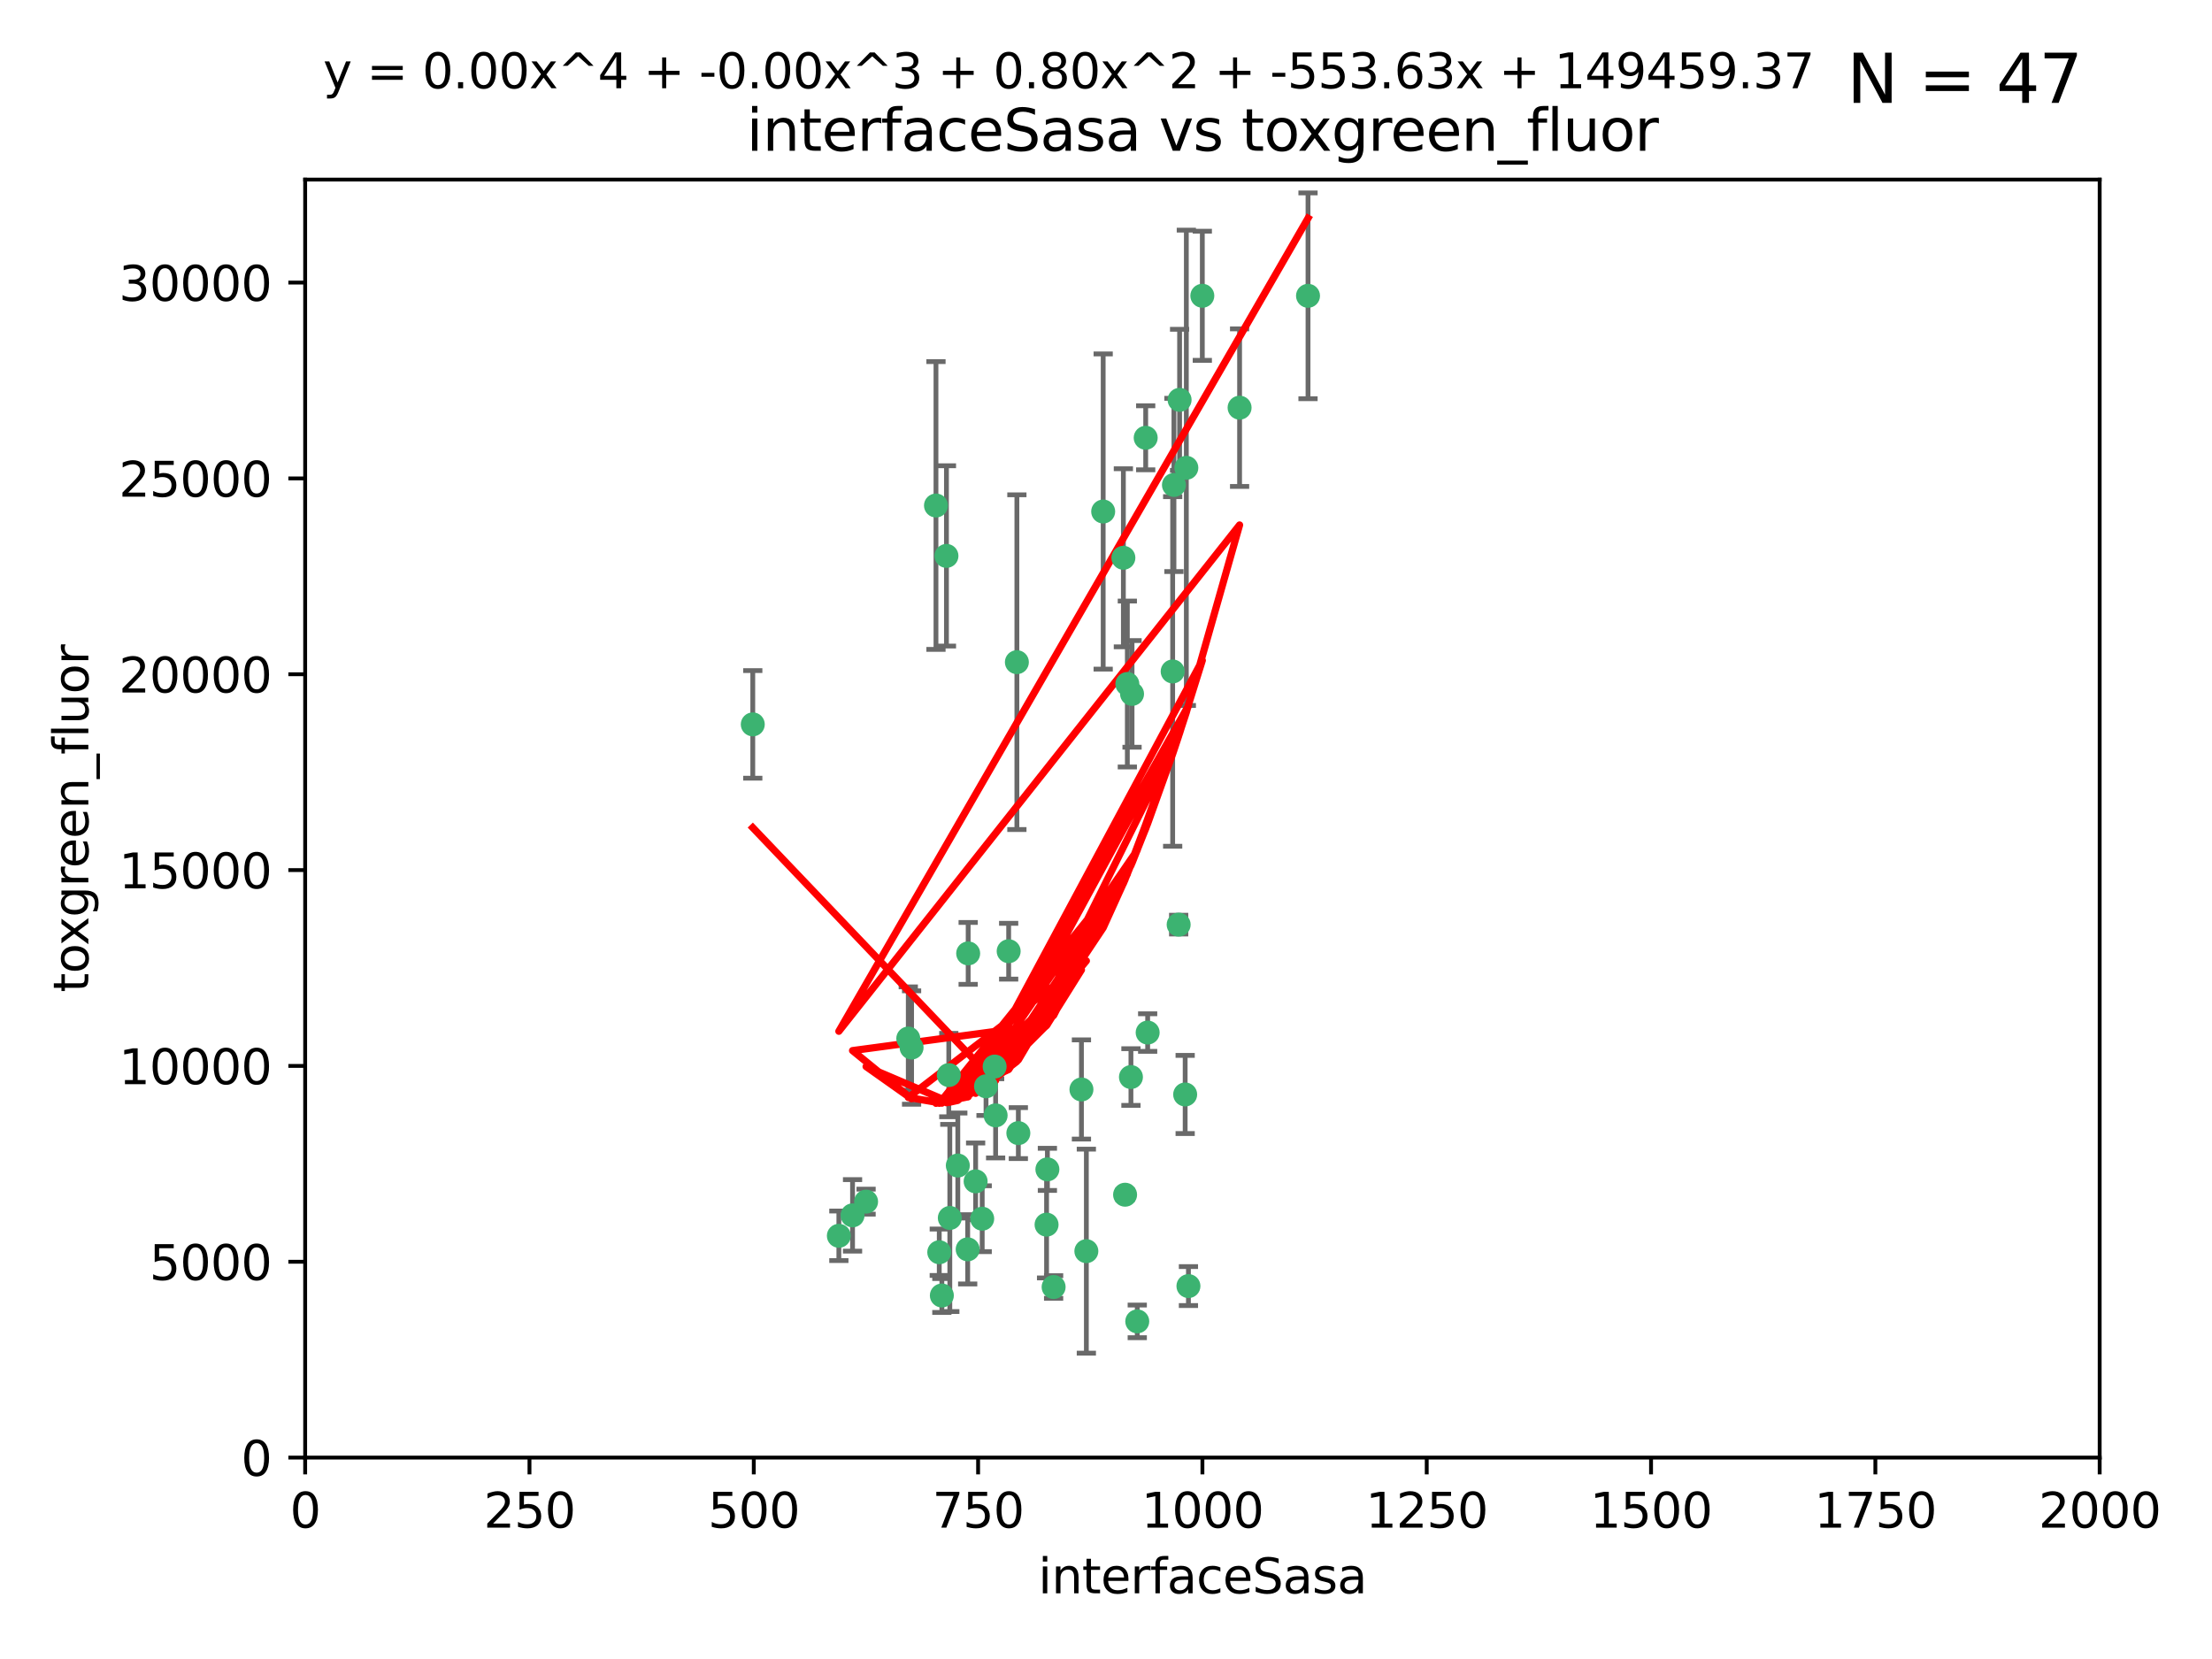 <?xml version="1.0" encoding="utf-8" standalone="no"?>
<!DOCTYPE svg PUBLIC "-//W3C//DTD SVG 1.1//EN"
  "http://www.w3.org/Graphics/SVG/1.1/DTD/svg11.dtd">
<svg xmlns:xlink="http://www.w3.org/1999/xlink" width="460.8pt" height="345.6pt" viewBox="0 0 460.8 345.6" xmlns="http://www.w3.org/2000/svg" version="1.1">
 <defs>
  <style type="text/css">*{stroke-linejoin: round; stroke-linecap: butt}</style>
 </defs>
 <g id="figure_1">
  <g id="patch_1">
   <path d="M 0 345.6 
L 460.8 345.6 
L 460.8 0 
L 0 0 
z
" style="fill: #ffffff"/>
  </g>
  <g id="axes_1">
   <g id="patch_2">
    <path d="M 63.571 303.64 
L 437.4 303.64 
L 437.4 37.411 
L 63.571 37.411 
z
" style="fill: #ffffff"/>
   </g>
   <g id="PathCollection_1">
    <defs>
     <path id="m0d69cb6f14" d="M 0 1.118 
C 0.297 1.118 0.581 1 0.791 0.791 
C 1 0.581 1.118 0.297 1.118 0 
C 1.118 -0.297 1 -0.581 0.791 -0.791 
C 0.581 -1 0.297 -1.118 0 -1.118 
C -0.297 -1.118 -0.581 -1 -0.791 -0.791 
C -1 -0.581 -1.118 -0.297 -1.118 0 
C -1.118 0.297 -1 0.581 -0.791 0.791 
C -0.581 1 -0.297 1.118 0 1.118 
z
" style="stroke: #3cb371"/>
    </defs>
    <g clip-path="url(#p3dc3bd8cdd)">
     <use xlink:href="#m0d69cb6f14" x="272.484" y="61.623" style="fill: #3cb371; stroke: #3cb371"/>
     <use xlink:href="#m0d69cb6f14" x="174.75" y="257.44" style="fill: #3cb371; stroke: #3cb371"/>
     <use xlink:href="#m0d69cb6f14" x="258.229" y="84.925" style="fill: #3cb371; stroke: #3cb371"/>
     <use xlink:href="#m0d69cb6f14" x="247.136" y="97.451" style="fill: #3cb371; stroke: #3cb371"/>
     <use xlink:href="#m0d69cb6f14" x="244.553" y="101.022" style="fill: #3cb371; stroke: #3cb371"/>
     <use xlink:href="#m0d69cb6f14" x="234.02" y="116.196" style="fill: #3cb371; stroke: #3cb371"/>
     <use xlink:href="#m0d69cb6f14" x="238.669" y="91.198" style="fill: #3cb371; stroke: #3cb371"/>
     <use xlink:href="#m0d69cb6f14" x="245.731" y="83.293" style="fill: #3cb371; stroke: #3cb371"/>
     <use xlink:href="#m0d69cb6f14" x="250.465" y="61.614" style="fill: #3cb371; stroke: #3cb371"/>
     <use xlink:href="#m0d69cb6f14" x="201.688" y="198.611" style="fill: #3cb371; stroke: #3cb371"/>
     <use xlink:href="#m0d69cb6f14" x="194.981" y="105.307" style="fill: #3cb371; stroke: #3cb371"/>
     <use xlink:href="#m0d69cb6f14" x="210.123" y="198.156" style="fill: #3cb371; stroke: #3cb371"/>
     <use xlink:href="#m0d69cb6f14" x="229.813" y="106.557" style="fill: #3cb371; stroke: #3cb371"/>
     <use xlink:href="#m0d69cb6f14" x="234.375" y="248.881" style="fill: #3cb371; stroke: #3cb371"/>
     <use xlink:href="#m0d69cb6f14" x="212.14" y="236.048" style="fill: #3cb371; stroke: #3cb371"/>
     <use xlink:href="#m0d69cb6f14" x="195.666" y="260.866" style="fill: #3cb371; stroke: #3cb371"/>
     <use xlink:href="#m0d69cb6f14" x="235.596" y="224.369" style="fill: #3cb371; stroke: #3cb371"/>
     <use xlink:href="#m0d69cb6f14" x="247.573" y="267.914" style="fill: #3cb371; stroke: #3cb371"/>
     <use xlink:href="#m0d69cb6f14" x="201.587" y="260.26" style="fill: #3cb371; stroke: #3cb371"/>
     <use xlink:href="#m0d69cb6f14" x="236.912" y="275.268" style="fill: #3cb371; stroke: #3cb371"/>
     <use xlink:href="#m0d69cb6f14" x="219.488" y="268.108" style="fill: #3cb371; stroke: #3cb371"/>
     <use xlink:href="#m0d69cb6f14" x="196.206" y="269.875" style="fill: #3cb371; stroke: #3cb371"/>
     <use xlink:href="#m0d69cb6f14" x="189.211" y="216.348" style="fill: #3cb371; stroke: #3cb371"/>
     <use xlink:href="#m0d69cb6f14" x="226.308" y="260.64" style="fill: #3cb371; stroke: #3cb371"/>
     <use xlink:href="#m0d69cb6f14" x="203.241" y="246.096" style="fill: #3cb371; stroke: #3cb371"/>
     <use xlink:href="#m0d69cb6f14" x="211.835" y="137.942" style="fill: #3cb371; stroke: #3cb371"/>
     <use xlink:href="#m0d69cb6f14" x="245.536" y="192.617" style="fill: #3cb371; stroke: #3cb371"/>
     <use xlink:href="#m0d69cb6f14" x="244.288" y="139.875" style="fill: #3cb371; stroke: #3cb371"/>
     <use xlink:href="#m0d69cb6f14" x="239.078" y="215.101" style="fill: #3cb371; stroke: #3cb371"/>
     <use xlink:href="#m0d69cb6f14" x="235.826" y="144.554" style="fill: #3cb371; stroke: #3cb371"/>
     <use xlink:href="#m0d69cb6f14" x="246.891" y="227.999" style="fill: #3cb371; stroke: #3cb371"/>
     <use xlink:href="#m0d69cb6f14" x="204.611" y="253.881" style="fill: #3cb371; stroke: #3cb371"/>
     <use xlink:href="#m0d69cb6f14" x="218.192" y="243.6" style="fill: #3cb371; stroke: #3cb371"/>
     <use xlink:href="#m0d69cb6f14" x="177.602" y="253.182" style="fill: #3cb371; stroke: #3cb371"/>
     <use xlink:href="#m0d69cb6f14" x="189.899" y="218.219" style="fill: #3cb371; stroke: #3cb371"/>
     <use xlink:href="#m0d69cb6f14" x="180.421" y="250.326" style="fill: #3cb371; stroke: #3cb371"/>
     <use xlink:href="#m0d69cb6f14" x="197.864" y="253.723" style="fill: #3cb371; stroke: #3cb371"/>
     <use xlink:href="#m0d69cb6f14" x="205.407" y="226.291" style="fill: #3cb371; stroke: #3cb371"/>
     <use xlink:href="#m0d69cb6f14" x="234.846" y="142.491" style="fill: #3cb371; stroke: #3cb371"/>
     <use xlink:href="#m0d69cb6f14" x="197.163" y="115.804" style="fill: #3cb371; stroke: #3cb371"/>
     <use xlink:href="#m0d69cb6f14" x="225.284" y="226.956" style="fill: #3cb371; stroke: #3cb371"/>
     <use xlink:href="#m0d69cb6f14" x="218.019" y="255.117" style="fill: #3cb371; stroke: #3cb371"/>
     <use xlink:href="#m0d69cb6f14" x="199.529" y="242.802" style="fill: #3cb371; stroke: #3cb371"/>
     <use xlink:href="#m0d69cb6f14" x="197.651" y="223.957" style="fill: #3cb371; stroke: #3cb371"/>
     <use xlink:href="#m0d69cb6f14" x="207.406" y="232.356" style="fill: #3cb371; stroke: #3cb371"/>
     <use xlink:href="#m0d69cb6f14" x="207.202" y="222.186" style="fill: #3cb371; stroke: #3cb371"/>
     <use xlink:href="#m0d69cb6f14" x="156.817" y="150.901" style="fill: #3cb371; stroke: #3cb371"/>
    </g>
   </g>
   <g id="matplotlib.axis_1">
    <g id="xtick_1">
     <g id="line2d_1">
      <defs>
       <path id="m02502497c7" d="M 0 0 
L 0 3.5 
" style="stroke: #000000; stroke-width: 0.8"/>
      </defs>
      <g>
       <use xlink:href="#m02502497c7" x="63.571" y="303.64" style="stroke: #000000; stroke-width: 0.8"/>
      </g>
     </g>
     <g id="text_1">
      <!-- 0 -->
      <g transform="translate(60.39 318.238)scale(0.1 -0.1)">
       <defs>
        <path id="DejaVuSans-30" d="M 2034 4250 
Q 1547 4250 1301 3770 
Q 1056 3291 1056 2328 
Q 1056 1369 1301 889 
Q 1547 409 2034 409 
Q 2525 409 2770 889 
Q 3016 1369 3016 2328 
Q 3016 3291 2770 3770 
Q 2525 4250 2034 4250 
z
M 2034 4750 
Q 2819 4750 3233 4129 
Q 3647 3509 3647 2328 
Q 3647 1150 3233 529 
Q 2819 -91 2034 -91 
Q 1250 -91 836 529 
Q 422 1150 422 2328 
Q 422 3509 836 4129 
Q 1250 4750 2034 4750 
z
" transform="scale(0.016)"/>
       </defs>
       <use xlink:href="#DejaVuSans-30"/>
      </g>
     </g>
    </g>
    <g id="xtick_2">
     <g id="line2d_2">
      <g>
       <use xlink:href="#m02502497c7" x="110.3" y="303.64" style="stroke: #000000; stroke-width: 0.8"/>
      </g>
     </g>
     <g id="text_2">
      <!-- 250 -->
      <g transform="translate(100.756 318.238)scale(0.1 -0.1)">
       <defs>
        <path id="DejaVuSans-32" d="M 1228 531 
L 3431 531 
L 3431 0 
L 469 0 
L 469 531 
Q 828 903 1448 1529 
Q 2069 2156 2228 2338 
Q 2531 2678 2651 2914 
Q 2772 3150 2772 3378 
Q 2772 3750 2511 3984 
Q 2250 4219 1831 4219 
Q 1534 4219 1204 4116 
Q 875 4013 500 3803 
L 500 4441 
Q 881 4594 1212 4672 
Q 1544 4750 1819 4750 
Q 2544 4750 2975 4387 
Q 3406 4025 3406 3419 
Q 3406 3131 3298 2873 
Q 3191 2616 2906 2266 
Q 2828 2175 2409 1742 
Q 1991 1309 1228 531 
z
" transform="scale(0.016)"/>
        <path id="DejaVuSans-35" d="M 691 4666 
L 3169 4666 
L 3169 4134 
L 1269 4134 
L 1269 2991 
Q 1406 3038 1543 3061 
Q 1681 3084 1819 3084 
Q 2600 3084 3056 2656 
Q 3513 2228 3513 1497 
Q 3513 744 3044 326 
Q 2575 -91 1722 -91 
Q 1428 -91 1123 -41 
Q 819 9 494 109 
L 494 744 
Q 775 591 1075 516 
Q 1375 441 1709 441 
Q 2250 441 2565 725 
Q 2881 1009 2881 1497 
Q 2881 1984 2565 2268 
Q 2250 2553 1709 2553 
Q 1456 2553 1204 2497 
Q 953 2441 691 2322 
L 691 4666 
z
" transform="scale(0.016)"/>
       </defs>
       <use xlink:href="#DejaVuSans-32"/>
       <use xlink:href="#DejaVuSans-35" x="63.623"/>
       <use xlink:href="#DejaVuSans-30" x="127.246"/>
      </g>
     </g>
    </g>
    <g id="xtick_3">
     <g id="line2d_3">
      <g>
       <use xlink:href="#m02502497c7" x="157.028" y="303.64" style="stroke: #000000; stroke-width: 0.8"/>
      </g>
     </g>
     <g id="text_3">
      <!-- 500 -->
      <g transform="translate(147.485 318.238)scale(0.1 -0.1)">
       <use xlink:href="#DejaVuSans-35"/>
       <use xlink:href="#DejaVuSans-30" x="63.623"/>
       <use xlink:href="#DejaVuSans-30" x="127.246"/>
      </g>
     </g>
    </g>
    <g id="xtick_4">
     <g id="line2d_4">
      <g>
       <use xlink:href="#m02502497c7" x="203.757" y="303.64" style="stroke: #000000; stroke-width: 0.8"/>
      </g>
     </g>
     <g id="text_4">
      <!-- 750 -->
      <g transform="translate(194.213 318.238)scale(0.1 -0.1)">
       <defs>
        <path id="DejaVuSans-37" d="M 525 4666 
L 3525 4666 
L 3525 4397 
L 1831 0 
L 1172 0 
L 2766 4134 
L 525 4134 
L 525 4666 
z
" transform="scale(0.016)"/>
       </defs>
       <use xlink:href="#DejaVuSans-37"/>
       <use xlink:href="#DejaVuSans-35" x="63.623"/>
       <use xlink:href="#DejaVuSans-30" x="127.246"/>
      </g>
     </g>
    </g>
    <g id="xtick_5">
     <g id="line2d_5">
      <g>
       <use xlink:href="#m02502497c7" x="250.486" y="303.64" style="stroke: #000000; stroke-width: 0.8"/>
      </g>
     </g>
     <g id="text_5">
      <!-- 1000 -->
      <g transform="translate(237.761 318.238)scale(0.1 -0.1)">
       <defs>
        <path id="DejaVuSans-31" d="M 794 531 
L 1825 531 
L 1825 4091 
L 703 3866 
L 703 4441 
L 1819 4666 
L 2450 4666 
L 2450 531 
L 3481 531 
L 3481 0 
L 794 0 
L 794 531 
z
" transform="scale(0.016)"/>
       </defs>
       <use xlink:href="#DejaVuSans-31"/>
       <use xlink:href="#DejaVuSans-30" x="63.623"/>
       <use xlink:href="#DejaVuSans-30" x="127.246"/>
       <use xlink:href="#DejaVuSans-30" x="190.869"/>
      </g>
     </g>
    </g>
    <g id="xtick_6">
     <g id="line2d_6">
      <g>
       <use xlink:href="#m02502497c7" x="297.214" y="303.64" style="stroke: #000000; stroke-width: 0.8"/>
      </g>
     </g>
     <g id="text_6">
      <!-- 1250 -->
      <g transform="translate(284.489 318.238)scale(0.1 -0.1)">
       <use xlink:href="#DejaVuSans-31"/>
       <use xlink:href="#DejaVuSans-32" x="63.623"/>
       <use xlink:href="#DejaVuSans-35" x="127.246"/>
       <use xlink:href="#DejaVuSans-30" x="190.869"/>
      </g>
     </g>
    </g>
    <g id="xtick_7">
     <g id="line2d_7">
      <g>
       <use xlink:href="#m02502497c7" x="343.943" y="303.64" style="stroke: #000000; stroke-width: 0.8"/>
      </g>
     </g>
     <g id="text_7">
      <!-- 1500 -->
      <g transform="translate(331.218 318.238)scale(0.1 -0.1)">
       <use xlink:href="#DejaVuSans-31"/>
       <use xlink:href="#DejaVuSans-35" x="63.623"/>
       <use xlink:href="#DejaVuSans-30" x="127.246"/>
       <use xlink:href="#DejaVuSans-30" x="190.869"/>
      </g>
     </g>
    </g>
    <g id="xtick_8">
     <g id="line2d_8">
      <g>
       <use xlink:href="#m02502497c7" x="390.671" y="303.64" style="stroke: #000000; stroke-width: 0.8"/>
      </g>
     </g>
     <g id="text_8">
      <!-- 1750 -->
      <g transform="translate(377.946 318.238)scale(0.1 -0.1)">
       <use xlink:href="#DejaVuSans-31"/>
       <use xlink:href="#DejaVuSans-37" x="63.623"/>
       <use xlink:href="#DejaVuSans-35" x="127.246"/>
       <use xlink:href="#DejaVuSans-30" x="190.869"/>
      </g>
     </g>
    </g>
    <g id="xtick_9">
     <g id="line2d_9">
      <g>
       <use xlink:href="#m02502497c7" x="437.4" y="303.64" style="stroke: #000000; stroke-width: 0.8"/>
      </g>
     </g>
     <g id="text_9">
      <!-- 2000 -->
      <g transform="translate(424.675 318.238)scale(0.1 -0.1)">
       <use xlink:href="#DejaVuSans-32"/>
       <use xlink:href="#DejaVuSans-30" x="63.623"/>
       <use xlink:href="#DejaVuSans-30" x="127.246"/>
       <use xlink:href="#DejaVuSans-30" x="190.869"/>
      </g>
     </g>
    </g>
    <g id="text_10">
     <!-- interfaceSasa -->
     <g transform="translate(216.279 331.917)scale(0.1 -0.1)">
      <defs>
       <path id="DejaVuSans-69" d="M 603 3500 
L 1178 3500 
L 1178 0 
L 603 0 
L 603 3500 
z
M 603 4863 
L 1178 4863 
L 1178 4134 
L 603 4134 
L 603 4863 
z
" transform="scale(0.016)"/>
       <path id="DejaVuSans-6e" d="M 3513 2113 
L 3513 0 
L 2938 0 
L 2938 2094 
Q 2938 2591 2744 2837 
Q 2550 3084 2163 3084 
Q 1697 3084 1428 2787 
Q 1159 2491 1159 1978 
L 1159 0 
L 581 0 
L 581 3500 
L 1159 3500 
L 1159 2956 
Q 1366 3272 1645 3428 
Q 1925 3584 2291 3584 
Q 2894 3584 3203 3211 
Q 3513 2838 3513 2113 
z
" transform="scale(0.016)"/>
       <path id="DejaVuSans-74" d="M 1172 4494 
L 1172 3500 
L 2356 3500 
L 2356 3053 
L 1172 3053 
L 1172 1153 
Q 1172 725 1289 603 
Q 1406 481 1766 481 
L 2356 481 
L 2356 0 
L 1766 0 
Q 1100 0 847 248 
Q 594 497 594 1153 
L 594 3053 
L 172 3053 
L 172 3500 
L 594 3500 
L 594 4494 
L 1172 4494 
z
" transform="scale(0.016)"/>
       <path id="DejaVuSans-65" d="M 3597 1894 
L 3597 1613 
L 953 1613 
Q 991 1019 1311 708 
Q 1631 397 2203 397 
Q 2534 397 2845 478 
Q 3156 559 3463 722 
L 3463 178 
Q 3153 47 2828 -22 
Q 2503 -91 2169 -91 
Q 1331 -91 842 396 
Q 353 884 353 1716 
Q 353 2575 817 3079 
Q 1281 3584 2069 3584 
Q 2775 3584 3186 3129 
Q 3597 2675 3597 1894 
z
M 3022 2063 
Q 3016 2534 2758 2815 
Q 2500 3097 2075 3097 
Q 1594 3097 1305 2825 
Q 1016 2553 972 2059 
L 3022 2063 
z
" transform="scale(0.016)"/>
       <path id="DejaVuSans-72" d="M 2631 2963 
Q 2534 3019 2420 3045 
Q 2306 3072 2169 3072 
Q 1681 3072 1420 2755 
Q 1159 2438 1159 1844 
L 1159 0 
L 581 0 
L 581 3500 
L 1159 3500 
L 1159 2956 
Q 1341 3275 1631 3429 
Q 1922 3584 2338 3584 
Q 2397 3584 2469 3576 
Q 2541 3569 2628 3553 
L 2631 2963 
z
" transform="scale(0.016)"/>
       <path id="DejaVuSans-66" d="M 2375 4863 
L 2375 4384 
L 1825 4384 
Q 1516 4384 1395 4259 
Q 1275 4134 1275 3809 
L 1275 3500 
L 2222 3500 
L 2222 3053 
L 1275 3053 
L 1275 0 
L 697 0 
L 697 3053 
L 147 3053 
L 147 3500 
L 697 3500 
L 697 3744 
Q 697 4328 969 4595 
Q 1241 4863 1831 4863 
L 2375 4863 
z
" transform="scale(0.016)"/>
       <path id="DejaVuSans-61" d="M 2194 1759 
Q 1497 1759 1228 1600 
Q 959 1441 959 1056 
Q 959 750 1161 570 
Q 1363 391 1709 391 
Q 2188 391 2477 730 
Q 2766 1069 2766 1631 
L 2766 1759 
L 2194 1759 
z
M 3341 1997 
L 3341 0 
L 2766 0 
L 2766 531 
Q 2569 213 2275 61 
Q 1981 -91 1556 -91 
Q 1019 -91 701 211 
Q 384 513 384 1019 
Q 384 1609 779 1909 
Q 1175 2209 1959 2209 
L 2766 2209 
L 2766 2266 
Q 2766 2663 2505 2880 
Q 2244 3097 1772 3097 
Q 1472 3097 1187 3025 
Q 903 2953 641 2809 
L 641 3341 
Q 956 3463 1253 3523 
Q 1550 3584 1831 3584 
Q 2591 3584 2966 3190 
Q 3341 2797 3341 1997 
z
" transform="scale(0.016)"/>
       <path id="DejaVuSans-63" d="M 3122 3366 
L 3122 2828 
Q 2878 2963 2633 3030 
Q 2388 3097 2138 3097 
Q 1578 3097 1268 2742 
Q 959 2388 959 1747 
Q 959 1106 1268 751 
Q 1578 397 2138 397 
Q 2388 397 2633 464 
Q 2878 531 3122 666 
L 3122 134 
Q 2881 22 2623 -34 
Q 2366 -91 2075 -91 
Q 1284 -91 818 406 
Q 353 903 353 1747 
Q 353 2603 823 3093 
Q 1294 3584 2113 3584 
Q 2378 3584 2631 3529 
Q 2884 3475 3122 3366 
z
" transform="scale(0.016)"/>
       <path id="DejaVuSans-53" d="M 3425 4513 
L 3425 3897 
Q 3066 4069 2747 4153 
Q 2428 4238 2131 4238 
Q 1616 4238 1336 4038 
Q 1056 3838 1056 3469 
Q 1056 3159 1242 3001 
Q 1428 2844 1947 2747 
L 2328 2669 
Q 3034 2534 3370 2195 
Q 3706 1856 3706 1288 
Q 3706 609 3251 259 
Q 2797 -91 1919 -91 
Q 1588 -91 1214 -16 
Q 841 59 441 206 
L 441 856 
Q 825 641 1194 531 
Q 1563 422 1919 422 
Q 2459 422 2753 634 
Q 3047 847 3047 1241 
Q 3047 1584 2836 1778 
Q 2625 1972 2144 2069 
L 1759 2144 
Q 1053 2284 737 2584 
Q 422 2884 422 3419 
Q 422 4038 858 4394 
Q 1294 4750 2059 4750 
Q 2388 4750 2728 4690 
Q 3069 4631 3425 4513 
z
" transform="scale(0.016)"/>
       <path id="DejaVuSans-73" d="M 2834 3397 
L 2834 2853 
Q 2591 2978 2328 3040 
Q 2066 3103 1784 3103 
Q 1356 3103 1142 2972 
Q 928 2841 928 2578 
Q 928 2378 1081 2264 
Q 1234 2150 1697 2047 
L 1894 2003 
Q 2506 1872 2764 1633 
Q 3022 1394 3022 966 
Q 3022 478 2636 193 
Q 2250 -91 1575 -91 
Q 1294 -91 989 -36 
Q 684 19 347 128 
L 347 722 
Q 666 556 975 473 
Q 1284 391 1588 391 
Q 1994 391 2212 530 
Q 2431 669 2431 922 
Q 2431 1156 2273 1281 
Q 2116 1406 1581 1522 
L 1381 1569 
Q 847 1681 609 1914 
Q 372 2147 372 2553 
Q 372 3047 722 3315 
Q 1072 3584 1716 3584 
Q 2034 3584 2315 3537 
Q 2597 3491 2834 3397 
z
" transform="scale(0.016)"/>
      </defs>
      <use xlink:href="#DejaVuSans-69"/>
      <use xlink:href="#DejaVuSans-6e" x="27.783"/>
      <use xlink:href="#DejaVuSans-74" x="91.162"/>
      <use xlink:href="#DejaVuSans-65" x="130.371"/>
      <use xlink:href="#DejaVuSans-72" x="191.895"/>
      <use xlink:href="#DejaVuSans-66" x="233.008"/>
      <use xlink:href="#DejaVuSans-61" x="268.213"/>
      <use xlink:href="#DejaVuSans-63" x="329.492"/>
      <use xlink:href="#DejaVuSans-65" x="384.473"/>
      <use xlink:href="#DejaVuSans-53" x="445.996"/>
      <use xlink:href="#DejaVuSans-61" x="509.473"/>
      <use xlink:href="#DejaVuSans-73" x="570.752"/>
      <use xlink:href="#DejaVuSans-61" x="622.852"/>
     </g>
    </g>
   </g>
   <g id="matplotlib.axis_2">
    <g id="ytick_1">
     <g id="line2d_10">
      <defs>
       <path id="mfee7de2e6c" d="M 0 0 
L -3.5 0 
" style="stroke: #000000; stroke-width: 0.8"/>
      </defs>
      <g>
       <use xlink:href="#mfee7de2e6c" x="63.571" y="303.64" style="stroke: #000000; stroke-width: 0.8"/>
      </g>
     </g>
     <g id="text_11">
      <!-- 0 -->
      <g transform="translate(50.209 307.439)scale(0.1 -0.1)">
       <use xlink:href="#DejaVuSans-30"/>
      </g>
     </g>
    </g>
    <g id="ytick_2">
     <g id="line2d_11">
      <g>
       <use xlink:href="#mfee7de2e6c" x="63.571" y="262.845" style="stroke: #000000; stroke-width: 0.8"/>
      </g>
     </g>
     <g id="text_12">
      <!-- 5000 -->
      <g transform="translate(31.121 266.644)scale(0.1 -0.1)">
       <use xlink:href="#DejaVuSans-35"/>
       <use xlink:href="#DejaVuSans-30" x="63.623"/>
       <use xlink:href="#DejaVuSans-30" x="127.246"/>
       <use xlink:href="#DejaVuSans-30" x="190.869"/>
      </g>
     </g>
    </g>
    <g id="ytick_3">
     <g id="line2d_12">
      <g>
       <use xlink:href="#mfee7de2e6c" x="63.571" y="222.05" style="stroke: #000000; stroke-width: 0.8"/>
      </g>
     </g>
     <g id="text_13">
      <!-- 10000 -->
      <g transform="translate(24.759 225.849)scale(0.1 -0.1)">
       <use xlink:href="#DejaVuSans-31"/>
       <use xlink:href="#DejaVuSans-30" x="63.623"/>
       <use xlink:href="#DejaVuSans-30" x="127.246"/>
       <use xlink:href="#DejaVuSans-30" x="190.869"/>
       <use xlink:href="#DejaVuSans-30" x="254.492"/>
      </g>
     </g>
    </g>
    <g id="ytick_4">
     <g id="line2d_13">
      <g>
       <use xlink:href="#mfee7de2e6c" x="63.571" y="181.255" style="stroke: #000000; stroke-width: 0.8"/>
      </g>
     </g>
     <g id="text_14">
      <!-- 15000 -->
      <g transform="translate(24.759 185.054)scale(0.1 -0.1)">
       <use xlink:href="#DejaVuSans-31"/>
       <use xlink:href="#DejaVuSans-35" x="63.623"/>
       <use xlink:href="#DejaVuSans-30" x="127.246"/>
       <use xlink:href="#DejaVuSans-30" x="190.869"/>
       <use xlink:href="#DejaVuSans-30" x="254.492"/>
      </g>
     </g>
    </g>
    <g id="ytick_5">
     <g id="line2d_14">
      <g>
       <use xlink:href="#mfee7de2e6c" x="63.571" y="140.459" style="stroke: #000000; stroke-width: 0.8"/>
      </g>
     </g>
     <g id="text_15">
      <!-- 20000 -->
      <g transform="translate(24.759 144.259)scale(0.1 -0.1)">
       <use xlink:href="#DejaVuSans-32"/>
       <use xlink:href="#DejaVuSans-30" x="63.623"/>
       <use xlink:href="#DejaVuSans-30" x="127.246"/>
       <use xlink:href="#DejaVuSans-30" x="190.869"/>
       <use xlink:href="#DejaVuSans-30" x="254.492"/>
      </g>
     </g>
    </g>
    <g id="ytick_6">
     <g id="line2d_15">
      <g>
       <use xlink:href="#mfee7de2e6c" x="63.571" y="99.664" style="stroke: #000000; stroke-width: 0.8"/>
      </g>
     </g>
     <g id="text_16">
      <!-- 25000 -->
      <g transform="translate(24.759 103.464)scale(0.1 -0.1)">
       <use xlink:href="#DejaVuSans-32"/>
       <use xlink:href="#DejaVuSans-35" x="63.623"/>
       <use xlink:href="#DejaVuSans-30" x="127.246"/>
       <use xlink:href="#DejaVuSans-30" x="190.869"/>
       <use xlink:href="#DejaVuSans-30" x="254.492"/>
      </g>
     </g>
    </g>
    <g id="ytick_7">
     <g id="line2d_16">
      <g>
       <use xlink:href="#mfee7de2e6c" x="63.571" y="58.869" style="stroke: #000000; stroke-width: 0.8"/>
      </g>
     </g>
     <g id="text_17">
      <!-- 30000 -->
      <g transform="translate(24.759 62.668)scale(0.1 -0.1)">
       <defs>
        <path id="DejaVuSans-33" d="M 2597 2516 
Q 3050 2419 3304 2112 
Q 3559 1806 3559 1356 
Q 3559 666 3084 287 
Q 2609 -91 1734 -91 
Q 1441 -91 1130 -33 
Q 819 25 488 141 
L 488 750 
Q 750 597 1062 519 
Q 1375 441 1716 441 
Q 2309 441 2620 675 
Q 2931 909 2931 1356 
Q 2931 1769 2642 2001 
Q 2353 2234 1838 2234 
L 1294 2234 
L 1294 2753 
L 1863 2753 
Q 2328 2753 2575 2939 
Q 2822 3125 2822 3475 
Q 2822 3834 2567 4026 
Q 2313 4219 1838 4219 
Q 1578 4219 1281 4162 
Q 984 4106 628 3988 
L 628 4550 
Q 988 4650 1302 4700 
Q 1616 4750 1894 4750 
Q 2613 4750 3031 4423 
Q 3450 4097 3450 3541 
Q 3450 3153 3228 2886 
Q 3006 2619 2597 2516 
z
" transform="scale(0.016)"/>
       </defs>
       <use xlink:href="#DejaVuSans-33"/>
       <use xlink:href="#DejaVuSans-30" x="63.623"/>
       <use xlink:href="#DejaVuSans-30" x="127.246"/>
       <use xlink:href="#DejaVuSans-30" x="190.869"/>
       <use xlink:href="#DejaVuSans-30" x="254.492"/>
      </g>
     </g>
    </g>
    <g id="text_18">
     <!-- toxgreen_fluor -->
     <g transform="translate(18.401 206.72)rotate(-90)scale(0.1 -0.1)">
      <defs>
       <path id="DejaVuSans-6f" d="M 1959 3097 
Q 1497 3097 1228 2736 
Q 959 2375 959 1747 
Q 959 1119 1226 758 
Q 1494 397 1959 397 
Q 2419 397 2687 759 
Q 2956 1122 2956 1747 
Q 2956 2369 2687 2733 
Q 2419 3097 1959 3097 
z
M 1959 3584 
Q 2709 3584 3137 3096 
Q 3566 2609 3566 1747 
Q 3566 888 3137 398 
Q 2709 -91 1959 -91 
Q 1206 -91 779 398 
Q 353 888 353 1747 
Q 353 2609 779 3096 
Q 1206 3584 1959 3584 
z
" transform="scale(0.016)"/>
       <path id="DejaVuSans-78" d="M 3513 3500 
L 2247 1797 
L 3578 0 
L 2900 0 
L 1881 1375 
L 863 0 
L 184 0 
L 1544 1831 
L 300 3500 
L 978 3500 
L 1906 2253 
L 2834 3500 
L 3513 3500 
z
" transform="scale(0.016)"/>
       <path id="DejaVuSans-67" d="M 2906 1791 
Q 2906 2416 2648 2759 
Q 2391 3103 1925 3103 
Q 1463 3103 1205 2759 
Q 947 2416 947 1791 
Q 947 1169 1205 825 
Q 1463 481 1925 481 
Q 2391 481 2648 825 
Q 2906 1169 2906 1791 
z
M 3481 434 
Q 3481 -459 3084 -895 
Q 2688 -1331 1869 -1331 
Q 1566 -1331 1297 -1286 
Q 1028 -1241 775 -1147 
L 775 -588 
Q 1028 -725 1275 -790 
Q 1522 -856 1778 -856 
Q 2344 -856 2625 -561 
Q 2906 -266 2906 331 
L 2906 616 
Q 2728 306 2450 153 
Q 2172 0 1784 0 
Q 1141 0 747 490 
Q 353 981 353 1791 
Q 353 2603 747 3093 
Q 1141 3584 1784 3584 
Q 2172 3584 2450 3431 
Q 2728 3278 2906 2969 
L 2906 3500 
L 3481 3500 
L 3481 434 
z
" transform="scale(0.016)"/>
       <path id="DejaVuSans-5f" d="M 3263 -1063 
L 3263 -1509 
L -63 -1509 
L -63 -1063 
L 3263 -1063 
z
" transform="scale(0.016)"/>
       <path id="DejaVuSans-6c" d="M 603 4863 
L 1178 4863 
L 1178 0 
L 603 0 
L 603 4863 
z
" transform="scale(0.016)"/>
       <path id="DejaVuSans-75" d="M 544 1381 
L 544 3500 
L 1119 3500 
L 1119 1403 
Q 1119 906 1312 657 
Q 1506 409 1894 409 
Q 2359 409 2629 706 
Q 2900 1003 2900 1516 
L 2900 3500 
L 3475 3500 
L 3475 0 
L 2900 0 
L 2900 538 
Q 2691 219 2414 64 
Q 2138 -91 1772 -91 
Q 1169 -91 856 284 
Q 544 659 544 1381 
z
M 1991 3584 
L 1991 3584 
z
" transform="scale(0.016)"/>
      </defs>
      <use xlink:href="#DejaVuSans-74"/>
      <use xlink:href="#DejaVuSans-6f" x="39.209"/>
      <use xlink:href="#DejaVuSans-78" x="97.266"/>
      <use xlink:href="#DejaVuSans-67" x="156.445"/>
      <use xlink:href="#DejaVuSans-72" x="219.922"/>
      <use xlink:href="#DejaVuSans-65" x="258.785"/>
      <use xlink:href="#DejaVuSans-65" x="320.309"/>
      <use xlink:href="#DejaVuSans-6e" x="381.832"/>
      <use xlink:href="#DejaVuSans-5f" x="445.211"/>
      <use xlink:href="#DejaVuSans-66" x="495.211"/>
      <use xlink:href="#DejaVuSans-6c" x="530.416"/>
      <use xlink:href="#DejaVuSans-75" x="558.199"/>
      <use xlink:href="#DejaVuSans-6f" x="621.578"/>
      <use xlink:href="#DejaVuSans-72" x="682.76"/>
     </g>
    </g>
   </g>
   <g id="LineCollection_1">
    <path d="M 272.484 83.058 
L 272.484 40.187 
" clip-path="url(#p3dc3bd8cdd)" style="fill: none; stroke: #696969"/>
    <path d="M 174.75 262.6 
L 174.75 252.279 
" clip-path="url(#p3dc3bd8cdd)" style="fill: none; stroke: #696969"/>
    <path d="M 258.229 101.336 
L 258.229 68.515 
" clip-path="url(#p3dc3bd8cdd)" style="fill: none; stroke: #696969"/>
    <path d="M 247.136 146.963 
L 247.136 47.939 
" clip-path="url(#p3dc3bd8cdd)" style="fill: none; stroke: #696969"/>
    <path d="M 244.553 119.066 
L 244.553 82.979 
" clip-path="url(#p3dc3bd8cdd)" style="fill: none; stroke: #696969"/>
    <path d="M 234.02 134.745 
L 234.02 97.647 
" clip-path="url(#p3dc3bd8cdd)" style="fill: none; stroke: #696969"/>
    <path d="M 238.669 97.868 
L 238.669 84.528 
" clip-path="url(#p3dc3bd8cdd)" style="fill: none; stroke: #696969"/>
    <path d="M 245.731 97.986 
L 245.731 68.599 
" clip-path="url(#p3dc3bd8cdd)" style="fill: none; stroke: #696969"/>
    <path d="M 250.465 75.067 
L 250.465 48.16 
" clip-path="url(#p3dc3bd8cdd)" style="fill: none; stroke: #696969"/>
    <path d="M 201.688 205.055 
L 201.688 192.168 
" clip-path="url(#p3dc3bd8cdd)" style="fill: none; stroke: #696969"/>
    <path d="M 194.981 135.28 
L 194.981 75.334 
" clip-path="url(#p3dc3bd8cdd)" style="fill: none; stroke: #696969"/>
    <path d="M 210.123 203.967 
L 210.123 192.344 
" clip-path="url(#p3dc3bd8cdd)" style="fill: none; stroke: #696969"/>
    <path d="M 229.813 139.387 
L 229.813 73.727 
" clip-path="url(#p3dc3bd8cdd)" style="fill: none; stroke: #696969"/>
    <path d="M 234.375 249.896 
L 234.375 247.866 
" clip-path="url(#p3dc3bd8cdd)" style="fill: none; stroke: #696969"/>
    <path d="M 212.14 241.356 
L 212.14 230.74 
" clip-path="url(#p3dc3bd8cdd)" style="fill: none; stroke: #696969"/>
    <path d="M 195.666 265.698 
L 195.666 256.034 
" clip-path="url(#p3dc3bd8cdd)" style="fill: none; stroke: #696969"/>
    <path d="M 235.596 230.273 
L 235.596 218.464 
" clip-path="url(#p3dc3bd8cdd)" style="fill: none; stroke: #696969"/>
    <path d="M 247.573 271.971 
L 247.573 263.857 
" clip-path="url(#p3dc3bd8cdd)" style="fill: none; stroke: #696969"/>
    <path d="M 201.587 267.474 
L 201.587 253.045 
" clip-path="url(#p3dc3bd8cdd)" style="fill: none; stroke: #696969"/>
    <path d="M 236.912 278.667 
L 236.912 271.868 
" clip-path="url(#p3dc3bd8cdd)" style="fill: none; stroke: #696969"/>
    <path d="M 219.488 270.462 
L 219.488 265.753 
" clip-path="url(#p3dc3bd8cdd)" style="fill: none; stroke: #696969"/>
    <path d="M 196.206 273.409 
L 196.206 266.341 
" clip-path="url(#p3dc3bd8cdd)" style="fill: none; stroke: #696969"/>
    <path d="M 189.211 227.113 
L 189.211 205.583 
" clip-path="url(#p3dc3bd8cdd)" style="fill: none; stroke: #696969"/>
    <path d="M 226.308 281.889 
L 226.308 239.39 
" clip-path="url(#p3dc3bd8cdd)" style="fill: none; stroke: #696969"/>
    <path d="M 203.241 254.089 
L 203.241 238.103 
" clip-path="url(#p3dc3bd8cdd)" style="fill: none; stroke: #696969"/>
    <path d="M 211.835 172.804 
L 211.835 103.08 
" clip-path="url(#p3dc3bd8cdd)" style="fill: none; stroke: #696969"/>
    <path d="M 245.536 194.574 
L 245.536 190.659 
" clip-path="url(#p3dc3bd8cdd)" style="fill: none; stroke: #696969"/>
    <path d="M 244.288 176.287 
L 244.288 103.464 
" clip-path="url(#p3dc3bd8cdd)" style="fill: none; stroke: #696969"/>
    <path d="M 239.078 219.013 
L 239.078 211.189 
" clip-path="url(#p3dc3bd8cdd)" style="fill: none; stroke: #696969"/>
    <path d="M 235.826 155.662 
L 235.826 133.445 
" clip-path="url(#p3dc3bd8cdd)" style="fill: none; stroke: #696969"/>
    <path d="M 246.891 236.14 
L 246.891 219.858 
" clip-path="url(#p3dc3bd8cdd)" style="fill: none; stroke: #696969"/>
    <path d="M 204.611 260.74 
L 204.611 247.023 
" clip-path="url(#p3dc3bd8cdd)" style="fill: none; stroke: #696969"/>
    <path d="M 218.192 247.989 
L 218.192 239.21 
" clip-path="url(#p3dc3bd8cdd)" style="fill: none; stroke: #696969"/>
    <path d="M 177.602 260.631 
L 177.602 245.734 
" clip-path="url(#p3dc3bd8cdd)" style="fill: none; stroke: #696969"/>
    <path d="M 189.899 230.03 
L 189.899 206.407 
" clip-path="url(#p3dc3bd8cdd)" style="fill: none; stroke: #696969"/>
    <path d="M 180.421 252.928 
L 180.421 247.723 
" clip-path="url(#p3dc3bd8cdd)" style="fill: none; stroke: #696969"/>
    <path d="M 197.864 273.219 
L 197.864 234.226 
" clip-path="url(#p3dc3bd8cdd)" style="fill: none; stroke: #696969"/>
    <path d="M 205.407 232.375 
L 205.407 220.208 
" clip-path="url(#p3dc3bd8cdd)" style="fill: none; stroke: #696969"/>
    <path d="M 234.846 159.773 
L 234.846 125.209 
" clip-path="url(#p3dc3bd8cdd)" style="fill: none; stroke: #696969"/>
    <path d="M 197.163 134.583 
L 197.163 97.026 
" clip-path="url(#p3dc3bd8cdd)" style="fill: none; stroke: #696969"/>
    <path d="M 225.284 237.288 
L 225.284 216.624 
" clip-path="url(#p3dc3bd8cdd)" style="fill: none; stroke: #696969"/>
    <path d="M 218.019 266.211 
L 218.019 244.023 
" clip-path="url(#p3dc3bd8cdd)" style="fill: none; stroke: #696969"/>
    <path d="M 199.529 253.739 
L 199.529 231.864 
" clip-path="url(#p3dc3bd8cdd)" style="fill: none; stroke: #696969"/>
    <path d="M 197.651 232.641 
L 197.651 215.272 
" clip-path="url(#p3dc3bd8cdd)" style="fill: none; stroke: #696969"/>
    <path d="M 207.406 241.221 
L 207.406 223.49 
" clip-path="url(#p3dc3bd8cdd)" style="fill: none; stroke: #696969"/>
    <path d="M 207.202 224.733 
L 207.202 219.639 
" clip-path="url(#p3dc3bd8cdd)" style="fill: none; stroke: #696969"/>
    <path d="M 156.817 162.109 
L 156.817 139.694 
" clip-path="url(#p3dc3bd8cdd)" style="fill: none; stroke: #696969"/>
   </g>
   <g id="line2d_17">
    <defs>
     <path id="m47c5cc0291" d="M 2 0 
L -2 -0 
" style="stroke: #696969"/>
    </defs>
    <g clip-path="url(#p3dc3bd8cdd)">
     <use xlink:href="#m47c5cc0291" x="272.484" y="83.058" style="fill: #696969; stroke: #696969"/>
     <use xlink:href="#m47c5cc0291" x="174.75" y="262.6" style="fill: #696969; stroke: #696969"/>
     <use xlink:href="#m47c5cc0291" x="258.229" y="101.336" style="fill: #696969; stroke: #696969"/>
     <use xlink:href="#m47c5cc0291" x="247.136" y="146.963" style="fill: #696969; stroke: #696969"/>
     <use xlink:href="#m47c5cc0291" x="244.553" y="119.066" style="fill: #696969; stroke: #696969"/>
     <use xlink:href="#m47c5cc0291" x="234.02" y="134.745" style="fill: #696969; stroke: #696969"/>
     <use xlink:href="#m47c5cc0291" x="238.669" y="97.868" style="fill: #696969; stroke: #696969"/>
     <use xlink:href="#m47c5cc0291" x="245.731" y="97.986" style="fill: #696969; stroke: #696969"/>
     <use xlink:href="#m47c5cc0291" x="250.465" y="75.067" style="fill: #696969; stroke: #696969"/>
     <use xlink:href="#m47c5cc0291" x="201.688" y="205.055" style="fill: #696969; stroke: #696969"/>
     <use xlink:href="#m47c5cc0291" x="194.981" y="135.28" style="fill: #696969; stroke: #696969"/>
     <use xlink:href="#m47c5cc0291" x="210.123" y="203.967" style="fill: #696969; stroke: #696969"/>
     <use xlink:href="#m47c5cc0291" x="229.813" y="139.387" style="fill: #696969; stroke: #696969"/>
     <use xlink:href="#m47c5cc0291" x="234.375" y="249.896" style="fill: #696969; stroke: #696969"/>
     <use xlink:href="#m47c5cc0291" x="212.14" y="241.356" style="fill: #696969; stroke: #696969"/>
     <use xlink:href="#m47c5cc0291" x="195.666" y="265.698" style="fill: #696969; stroke: #696969"/>
     <use xlink:href="#m47c5cc0291" x="235.596" y="230.273" style="fill: #696969; stroke: #696969"/>
     <use xlink:href="#m47c5cc0291" x="247.573" y="271.971" style="fill: #696969; stroke: #696969"/>
     <use xlink:href="#m47c5cc0291" x="201.587" y="267.474" style="fill: #696969; stroke: #696969"/>
     <use xlink:href="#m47c5cc0291" x="236.912" y="278.667" style="fill: #696969; stroke: #696969"/>
     <use xlink:href="#m47c5cc0291" x="219.488" y="270.462" style="fill: #696969; stroke: #696969"/>
     <use xlink:href="#m47c5cc0291" x="196.206" y="273.409" style="fill: #696969; stroke: #696969"/>
     <use xlink:href="#m47c5cc0291" x="189.211" y="227.113" style="fill: #696969; stroke: #696969"/>
     <use xlink:href="#m47c5cc0291" x="226.308" y="281.889" style="fill: #696969; stroke: #696969"/>
     <use xlink:href="#m47c5cc0291" x="203.241" y="254.089" style="fill: #696969; stroke: #696969"/>
     <use xlink:href="#m47c5cc0291" x="211.835" y="172.804" style="fill: #696969; stroke: #696969"/>
     <use xlink:href="#m47c5cc0291" x="245.536" y="194.574" style="fill: #696969; stroke: #696969"/>
     <use xlink:href="#m47c5cc0291" x="244.288" y="176.287" style="fill: #696969; stroke: #696969"/>
     <use xlink:href="#m47c5cc0291" x="239.078" y="219.013" style="fill: #696969; stroke: #696969"/>
     <use xlink:href="#m47c5cc0291" x="235.826" y="155.662" style="fill: #696969; stroke: #696969"/>
     <use xlink:href="#m47c5cc0291" x="246.891" y="236.14" style="fill: #696969; stroke: #696969"/>
     <use xlink:href="#m47c5cc0291" x="204.611" y="260.74" style="fill: #696969; stroke: #696969"/>
     <use xlink:href="#m47c5cc0291" x="218.192" y="247.989" style="fill: #696969; stroke: #696969"/>
     <use xlink:href="#m47c5cc0291" x="177.602" y="260.631" style="fill: #696969; stroke: #696969"/>
     <use xlink:href="#m47c5cc0291" x="189.899" y="230.03" style="fill: #696969; stroke: #696969"/>
     <use xlink:href="#m47c5cc0291" x="180.421" y="252.928" style="fill: #696969; stroke: #696969"/>
     <use xlink:href="#m47c5cc0291" x="197.864" y="273.219" style="fill: #696969; stroke: #696969"/>
     <use xlink:href="#m47c5cc0291" x="205.407" y="232.375" style="fill: #696969; stroke: #696969"/>
     <use xlink:href="#m47c5cc0291" x="234.846" y="159.773" style="fill: #696969; stroke: #696969"/>
     <use xlink:href="#m47c5cc0291" x="197.163" y="134.583" style="fill: #696969; stroke: #696969"/>
     <use xlink:href="#m47c5cc0291" x="225.284" y="237.288" style="fill: #696969; stroke: #696969"/>
     <use xlink:href="#m47c5cc0291" x="218.019" y="266.211" style="fill: #696969; stroke: #696969"/>
     <use xlink:href="#m47c5cc0291" x="199.529" y="253.739" style="fill: #696969; stroke: #696969"/>
     <use xlink:href="#m47c5cc0291" x="197.651" y="232.641" style="fill: #696969; stroke: #696969"/>
     <use xlink:href="#m47c5cc0291" x="207.406" y="241.221" style="fill: #696969; stroke: #696969"/>
     <use xlink:href="#m47c5cc0291" x="207.202" y="224.733" style="fill: #696969; stroke: #696969"/>
     <use xlink:href="#m47c5cc0291" x="156.817" y="162.109" style="fill: #696969; stroke: #696969"/>
    </g>
   </g>
   <g id="line2d_18">
    <g clip-path="url(#p3dc3bd8cdd)">
     <use xlink:href="#m47c5cc0291" x="272.484" y="40.187" style="fill: #696969; stroke: #696969"/>
     <use xlink:href="#m47c5cc0291" x="174.75" y="252.279" style="fill: #696969; stroke: #696969"/>
     <use xlink:href="#m47c5cc0291" x="258.229" y="68.515" style="fill: #696969; stroke: #696969"/>
     <use xlink:href="#m47c5cc0291" x="247.136" y="47.939" style="fill: #696969; stroke: #696969"/>
     <use xlink:href="#m47c5cc0291" x="244.553" y="82.979" style="fill: #696969; stroke: #696969"/>
     <use xlink:href="#m47c5cc0291" x="234.02" y="97.647" style="fill: #696969; stroke: #696969"/>
     <use xlink:href="#m47c5cc0291" x="238.669" y="84.528" style="fill: #696969; stroke: #696969"/>
     <use xlink:href="#m47c5cc0291" x="245.731" y="68.599" style="fill: #696969; stroke: #696969"/>
     <use xlink:href="#m47c5cc0291" x="250.465" y="48.16" style="fill: #696969; stroke: #696969"/>
     <use xlink:href="#m47c5cc0291" x="201.688" y="192.168" style="fill: #696969; stroke: #696969"/>
     <use xlink:href="#m47c5cc0291" x="194.981" y="75.334" style="fill: #696969; stroke: #696969"/>
     <use xlink:href="#m47c5cc0291" x="210.123" y="192.344" style="fill: #696969; stroke: #696969"/>
     <use xlink:href="#m47c5cc0291" x="229.813" y="73.727" style="fill: #696969; stroke: #696969"/>
     <use xlink:href="#m47c5cc0291" x="234.375" y="247.866" style="fill: #696969; stroke: #696969"/>
     <use xlink:href="#m47c5cc0291" x="212.14" y="230.74" style="fill: #696969; stroke: #696969"/>
     <use xlink:href="#m47c5cc0291" x="195.666" y="256.034" style="fill: #696969; stroke: #696969"/>
     <use xlink:href="#m47c5cc0291" x="235.596" y="218.464" style="fill: #696969; stroke: #696969"/>
     <use xlink:href="#m47c5cc0291" x="247.573" y="263.857" style="fill: #696969; stroke: #696969"/>
     <use xlink:href="#m47c5cc0291" x="201.587" y="253.045" style="fill: #696969; stroke: #696969"/>
     <use xlink:href="#m47c5cc0291" x="236.912" y="271.868" style="fill: #696969; stroke: #696969"/>
     <use xlink:href="#m47c5cc0291" x="219.488" y="265.753" style="fill: #696969; stroke: #696969"/>
     <use xlink:href="#m47c5cc0291" x="196.206" y="266.341" style="fill: #696969; stroke: #696969"/>
     <use xlink:href="#m47c5cc0291" x="189.211" y="205.583" style="fill: #696969; stroke: #696969"/>
     <use xlink:href="#m47c5cc0291" x="226.308" y="239.39" style="fill: #696969; stroke: #696969"/>
     <use xlink:href="#m47c5cc0291" x="203.241" y="238.103" style="fill: #696969; stroke: #696969"/>
     <use xlink:href="#m47c5cc0291" x="211.835" y="103.08" style="fill: #696969; stroke: #696969"/>
     <use xlink:href="#m47c5cc0291" x="245.536" y="190.659" style="fill: #696969; stroke: #696969"/>
     <use xlink:href="#m47c5cc0291" x="244.288" y="103.464" style="fill: #696969; stroke: #696969"/>
     <use xlink:href="#m47c5cc0291" x="239.078" y="211.189" style="fill: #696969; stroke: #696969"/>
     <use xlink:href="#m47c5cc0291" x="235.826" y="133.445" style="fill: #696969; stroke: #696969"/>
     <use xlink:href="#m47c5cc0291" x="246.891" y="219.858" style="fill: #696969; stroke: #696969"/>
     <use xlink:href="#m47c5cc0291" x="204.611" y="247.023" style="fill: #696969; stroke: #696969"/>
     <use xlink:href="#m47c5cc0291" x="218.192" y="239.21" style="fill: #696969; stroke: #696969"/>
     <use xlink:href="#m47c5cc0291" x="177.602" y="245.734" style="fill: #696969; stroke: #696969"/>
     <use xlink:href="#m47c5cc0291" x="189.899" y="206.407" style="fill: #696969; stroke: #696969"/>
     <use xlink:href="#m47c5cc0291" x="180.421" y="247.723" style="fill: #696969; stroke: #696969"/>
     <use xlink:href="#m47c5cc0291" x="197.864" y="234.226" style="fill: #696969; stroke: #696969"/>
     <use xlink:href="#m47c5cc0291" x="205.407" y="220.208" style="fill: #696969; stroke: #696969"/>
     <use xlink:href="#m47c5cc0291" x="234.846" y="125.209" style="fill: #696969; stroke: #696969"/>
     <use xlink:href="#m47c5cc0291" x="197.163" y="97.026" style="fill: #696969; stroke: #696969"/>
     <use xlink:href="#m47c5cc0291" x="225.284" y="216.624" style="fill: #696969; stroke: #696969"/>
     <use xlink:href="#m47c5cc0291" x="218.019" y="244.023" style="fill: #696969; stroke: #696969"/>
     <use xlink:href="#m47c5cc0291" x="199.529" y="231.864" style="fill: #696969; stroke: #696969"/>
     <use xlink:href="#m47c5cc0291" x="197.651" y="215.272" style="fill: #696969; stroke: #696969"/>
     <use xlink:href="#m47c5cc0291" x="207.406" y="223.49" style="fill: #696969; stroke: #696969"/>
     <use xlink:href="#m47c5cc0291" x="207.202" y="219.639" style="fill: #696969; stroke: #696969"/>
     <use xlink:href="#m47c5cc0291" x="156.817" y="139.694" style="fill: #696969; stroke: #696969"/>
    </g>
   </g>
   <g id="line2d_19">
    <path d="M 272.484 45.469 
L 174.75 214.832 
L 258.229 109.361 
L 247.136 148.375 
L 244.553 156.258 
L 234.02 184.046 
L 238.669 172.624 
L 245.731 152.719 
L 250.465 137.566 
L 201.688 228.484 
L 194.981 229.842 
L 210.123 222.798 
L 229.813 193.272 
L 234.375 183.219 
L 212.14 220.807 
L 195.666 229.837 
L 235.596 180.32 
L 247.573 146.997 
L 201.587 228.526 
L 236.912 177.095 
L 219.488 211.549 
L 196.206 229.811 
L 189.211 228.624 
L 226.308 200.166 
L 203.241 227.763 
L 211.835 221.123 
L 245.536 153.309 
L 244.288 157.043 
L 239.078 171.555 
L 235.826 179.764 
L 246.891 149.141 
L 204.611 227.004 
L 218.192 213.408 
L 177.602 218.858 
L 189.899 228.889 
L 180.421 222.182 
L 197.864 229.613 
L 205.407 226.509 
L 234.846 182.111 
L 197.163 229.719 
L 225.284 202.047 
L 218.019 213.65 
L 199.529 229.236 
L 197.651 229.649 
L 207.406 225.1 
L 207.202 225.254 
L 156.817 172.417 
" clip-path="url(#p3dc3bd8cdd)" style="fill: none; stroke: #ff0000; stroke-width: 1.5; stroke-linecap: square"/>
   </g>
   <g id="line2d_20">
    <defs>
     <path id="m81ad2925ee" d="M 0 2 
C 0.53 2 1.039 1.789 1.414 1.414 
C 1.789 1.039 2 0.53 2 0 
C 2 -0.53 1.789 -1.039 1.414 -1.414 
C 1.039 -1.789 0.53 -2 0 -2 
C -0.53 -2 -1.039 -1.789 -1.414 -1.414 
C -1.789 -1.039 -2 -0.53 -2 0 
C -2 0.53 -1.789 1.039 -1.414 1.414 
C -1.039 1.789 -0.53 2 0 2 
z
" style="stroke: #3cb371"/>
    </defs>
    <g clip-path="url(#p3dc3bd8cdd)">
     <use xlink:href="#m81ad2925ee" x="272.484" y="61.623" style="fill: #3cb371; stroke: #3cb371"/>
     <use xlink:href="#m81ad2925ee" x="174.75" y="257.44" style="fill: #3cb371; stroke: #3cb371"/>
     <use xlink:href="#m81ad2925ee" x="258.229" y="84.925" style="fill: #3cb371; stroke: #3cb371"/>
     <use xlink:href="#m81ad2925ee" x="247.136" y="97.451" style="fill: #3cb371; stroke: #3cb371"/>
     <use xlink:href="#m81ad2925ee" x="244.553" y="101.022" style="fill: #3cb371; stroke: #3cb371"/>
     <use xlink:href="#m81ad2925ee" x="234.02" y="116.196" style="fill: #3cb371; stroke: #3cb371"/>
     <use xlink:href="#m81ad2925ee" x="238.669" y="91.198" style="fill: #3cb371; stroke: #3cb371"/>
     <use xlink:href="#m81ad2925ee" x="245.731" y="83.293" style="fill: #3cb371; stroke: #3cb371"/>
     <use xlink:href="#m81ad2925ee" x="250.465" y="61.614" style="fill: #3cb371; stroke: #3cb371"/>
     <use xlink:href="#m81ad2925ee" x="201.688" y="198.611" style="fill: #3cb371; stroke: #3cb371"/>
     <use xlink:href="#m81ad2925ee" x="194.981" y="105.307" style="fill: #3cb371; stroke: #3cb371"/>
     <use xlink:href="#m81ad2925ee" x="210.123" y="198.156" style="fill: #3cb371; stroke: #3cb371"/>
     <use xlink:href="#m81ad2925ee" x="229.813" y="106.557" style="fill: #3cb371; stroke: #3cb371"/>
     <use xlink:href="#m81ad2925ee" x="234.375" y="248.881" style="fill: #3cb371; stroke: #3cb371"/>
     <use xlink:href="#m81ad2925ee" x="212.14" y="236.048" style="fill: #3cb371; stroke: #3cb371"/>
     <use xlink:href="#m81ad2925ee" x="195.666" y="260.866" style="fill: #3cb371; stroke: #3cb371"/>
     <use xlink:href="#m81ad2925ee" x="235.596" y="224.369" style="fill: #3cb371; stroke: #3cb371"/>
     <use xlink:href="#m81ad2925ee" x="247.573" y="267.914" style="fill: #3cb371; stroke: #3cb371"/>
     <use xlink:href="#m81ad2925ee" x="201.587" y="260.26" style="fill: #3cb371; stroke: #3cb371"/>
     <use xlink:href="#m81ad2925ee" x="236.912" y="275.268" style="fill: #3cb371; stroke: #3cb371"/>
     <use xlink:href="#m81ad2925ee" x="219.488" y="268.108" style="fill: #3cb371; stroke: #3cb371"/>
     <use xlink:href="#m81ad2925ee" x="196.206" y="269.875" style="fill: #3cb371; stroke: #3cb371"/>
     <use xlink:href="#m81ad2925ee" x="189.211" y="216.348" style="fill: #3cb371; stroke: #3cb371"/>
     <use xlink:href="#m81ad2925ee" x="226.308" y="260.64" style="fill: #3cb371; stroke: #3cb371"/>
     <use xlink:href="#m81ad2925ee" x="203.241" y="246.096" style="fill: #3cb371; stroke: #3cb371"/>
     <use xlink:href="#m81ad2925ee" x="211.835" y="137.942" style="fill: #3cb371; stroke: #3cb371"/>
     <use xlink:href="#m81ad2925ee" x="245.536" y="192.617" style="fill: #3cb371; stroke: #3cb371"/>
     <use xlink:href="#m81ad2925ee" x="244.288" y="139.875" style="fill: #3cb371; stroke: #3cb371"/>
     <use xlink:href="#m81ad2925ee" x="239.078" y="215.101" style="fill: #3cb371; stroke: #3cb371"/>
     <use xlink:href="#m81ad2925ee" x="235.826" y="144.554" style="fill: #3cb371; stroke: #3cb371"/>
     <use xlink:href="#m81ad2925ee" x="246.891" y="227.999" style="fill: #3cb371; stroke: #3cb371"/>
     <use xlink:href="#m81ad2925ee" x="204.611" y="253.881" style="fill: #3cb371; stroke: #3cb371"/>
     <use xlink:href="#m81ad2925ee" x="218.192" y="243.6" style="fill: #3cb371; stroke: #3cb371"/>
     <use xlink:href="#m81ad2925ee" x="177.602" y="253.182" style="fill: #3cb371; stroke: #3cb371"/>
     <use xlink:href="#m81ad2925ee" x="189.899" y="218.219" style="fill: #3cb371; stroke: #3cb371"/>
     <use xlink:href="#m81ad2925ee" x="180.421" y="250.326" style="fill: #3cb371; stroke: #3cb371"/>
     <use xlink:href="#m81ad2925ee" x="197.864" y="253.723" style="fill: #3cb371; stroke: #3cb371"/>
     <use xlink:href="#m81ad2925ee" x="205.407" y="226.291" style="fill: #3cb371; stroke: #3cb371"/>
     <use xlink:href="#m81ad2925ee" x="234.846" y="142.491" style="fill: #3cb371; stroke: #3cb371"/>
     <use xlink:href="#m81ad2925ee" x="197.163" y="115.804" style="fill: #3cb371; stroke: #3cb371"/>
     <use xlink:href="#m81ad2925ee" x="225.284" y="226.956" style="fill: #3cb371; stroke: #3cb371"/>
     <use xlink:href="#m81ad2925ee" x="218.019" y="255.117" style="fill: #3cb371; stroke: #3cb371"/>
     <use xlink:href="#m81ad2925ee" x="199.529" y="242.802" style="fill: #3cb371; stroke: #3cb371"/>
     <use xlink:href="#m81ad2925ee" x="197.651" y="223.957" style="fill: #3cb371; stroke: #3cb371"/>
     <use xlink:href="#m81ad2925ee" x="207.406" y="232.356" style="fill: #3cb371; stroke: #3cb371"/>
     <use xlink:href="#m81ad2925ee" x="207.202" y="222.186" style="fill: #3cb371; stroke: #3cb371"/>
     <use xlink:href="#m81ad2925ee" x="156.817" y="150.901" style="fill: #3cb371; stroke: #3cb371"/>
    </g>
   </g>
   <g id="patch_3">
    <path d="M 63.571 303.64 
L 63.571 37.411 
" style="fill: none; stroke: #000000; stroke-width: 0.8; stroke-linejoin: miter; stroke-linecap: square"/>
   </g>
   <g id="patch_4">
    <path d="M 437.4 303.64 
L 437.4 37.411 
" style="fill: none; stroke: #000000; stroke-width: 0.8; stroke-linejoin: miter; stroke-linecap: square"/>
   </g>
   <g id="patch_5">
    <path d="M 63.571 303.64 
L 437.4 303.64 
" style="fill: none; stroke: #000000; stroke-width: 0.8; stroke-linejoin: miter; stroke-linecap: square"/>
   </g>
   <g id="patch_6">
    <path d="M 63.571 37.411 
L 437.4 37.411 
" style="fill: none; stroke: #000000; stroke-width: 0.8; stroke-linejoin: miter; stroke-linecap: square"/>
   </g>
   <g id="text_19">
    <!-- N = 47 -->
    <g transform="translate(384.743 21.426)scale(0.14 -0.14)">
     <defs>
      <path id="DejaVuSans-4e" d="M 628 4666 
L 1478 4666 
L 3547 763 
L 3547 4666 
L 4159 4666 
L 4159 0 
L 3309 0 
L 1241 3903 
L 1241 0 
L 628 0 
L 628 4666 
z
" transform="scale(0.016)"/>
      <path id="DejaVuSans-20" transform="scale(0.016)"/>
      <path id="DejaVuSans-3d" d="M 678 2906 
L 4684 2906 
L 4684 2381 
L 678 2381 
L 678 2906 
z
M 678 1631 
L 4684 1631 
L 4684 1100 
L 678 1100 
L 678 1631 
z
" transform="scale(0.016)"/>
      <path id="DejaVuSans-34" d="M 2419 4116 
L 825 1625 
L 2419 1625 
L 2419 4116 
z
M 2253 4666 
L 3047 4666 
L 3047 1625 
L 3713 1625 
L 3713 1100 
L 3047 1100 
L 3047 0 
L 2419 0 
L 2419 1100 
L 313 1100 
L 313 1709 
L 2253 4666 
z
" transform="scale(0.016)"/>
     </defs>
     <use xlink:href="#DejaVuSans-4e"/>
     <use xlink:href="#DejaVuSans-20" x="74.805"/>
     <use xlink:href="#DejaVuSans-3d" x="106.592"/>
     <use xlink:href="#DejaVuSans-20" x="190.381"/>
     <use xlink:href="#DejaVuSans-34" x="222.168"/>
     <use xlink:href="#DejaVuSans-37" x="285.791"/>
    </g>
   </g>
   <g id="text_20">
    <!-- y = 0.00x^4 + -0.00x^3 + 0.80x^2 + -553.63x + 149459.37 -->
    <g transform="translate(67.31 18.387)scale(0.1 -0.1)">
     <defs>
      <path id="DejaVuSans-79" d="M 2059 -325 
Q 1816 -950 1584 -1140 
Q 1353 -1331 966 -1331 
L 506 -1331 
L 506 -850 
L 844 -850 
Q 1081 -850 1212 -737 
Q 1344 -625 1503 -206 
L 1606 56 
L 191 3500 
L 800 3500 
L 1894 763 
L 2988 3500 
L 3597 3500 
L 2059 -325 
z
" transform="scale(0.016)"/>
      <path id="DejaVuSans-2e" d="M 684 794 
L 1344 794 
L 1344 0 
L 684 0 
L 684 794 
z
" transform="scale(0.016)"/>
      <path id="DejaVuSans-5e" d="M 2988 4666 
L 4684 2925 
L 4056 2925 
L 2681 4159 
L 1306 2925 
L 678 2925 
L 2375 4666 
L 2988 4666 
z
" transform="scale(0.016)"/>
      <path id="DejaVuSans-2b" d="M 2944 4013 
L 2944 2272 
L 4684 2272 
L 4684 1741 
L 2944 1741 
L 2944 0 
L 2419 0 
L 2419 1741 
L 678 1741 
L 678 2272 
L 2419 2272 
L 2419 4013 
L 2944 4013 
z
" transform="scale(0.016)"/>
      <path id="DejaVuSans-2d" d="M 313 2009 
L 1997 2009 
L 1997 1497 
L 313 1497 
L 313 2009 
z
" transform="scale(0.016)"/>
      <path id="DejaVuSans-38" d="M 2034 2216 
Q 1584 2216 1326 1975 
Q 1069 1734 1069 1313 
Q 1069 891 1326 650 
Q 1584 409 2034 409 
Q 2484 409 2743 651 
Q 3003 894 3003 1313 
Q 3003 1734 2745 1975 
Q 2488 2216 2034 2216 
z
M 1403 2484 
Q 997 2584 770 2862 
Q 544 3141 544 3541 
Q 544 4100 942 4425 
Q 1341 4750 2034 4750 
Q 2731 4750 3128 4425 
Q 3525 4100 3525 3541 
Q 3525 3141 3298 2862 
Q 3072 2584 2669 2484 
Q 3125 2378 3379 2068 
Q 3634 1759 3634 1313 
Q 3634 634 3220 271 
Q 2806 -91 2034 -91 
Q 1263 -91 848 271 
Q 434 634 434 1313 
Q 434 1759 690 2068 
Q 947 2378 1403 2484 
z
M 1172 3481 
Q 1172 3119 1398 2916 
Q 1625 2713 2034 2713 
Q 2441 2713 2670 2916 
Q 2900 3119 2900 3481 
Q 2900 3844 2670 4047 
Q 2441 4250 2034 4250 
Q 1625 4250 1398 4047 
Q 1172 3844 1172 3481 
z
" transform="scale(0.016)"/>
      <path id="DejaVuSans-36" d="M 2113 2584 
Q 1688 2584 1439 2293 
Q 1191 2003 1191 1497 
Q 1191 994 1439 701 
Q 1688 409 2113 409 
Q 2538 409 2786 701 
Q 3034 994 3034 1497 
Q 3034 2003 2786 2293 
Q 2538 2584 2113 2584 
z
M 3366 4563 
L 3366 3988 
Q 3128 4100 2886 4159 
Q 2644 4219 2406 4219 
Q 1781 4219 1451 3797 
Q 1122 3375 1075 2522 
Q 1259 2794 1537 2939 
Q 1816 3084 2150 3084 
Q 2853 3084 3261 2657 
Q 3669 2231 3669 1497 
Q 3669 778 3244 343 
Q 2819 -91 2113 -91 
Q 1303 -91 875 529 
Q 447 1150 447 2328 
Q 447 3434 972 4092 
Q 1497 4750 2381 4750 
Q 2619 4750 2861 4703 
Q 3103 4656 3366 4563 
z
" transform="scale(0.016)"/>
      <path id="DejaVuSans-39" d="M 703 97 
L 703 672 
Q 941 559 1184 500 
Q 1428 441 1663 441 
Q 2288 441 2617 861 
Q 2947 1281 2994 2138 
Q 2813 1869 2534 1725 
Q 2256 1581 1919 1581 
Q 1219 1581 811 2004 
Q 403 2428 403 3163 
Q 403 3881 828 4315 
Q 1253 4750 1959 4750 
Q 2769 4750 3195 4129 
Q 3622 3509 3622 2328 
Q 3622 1225 3098 567 
Q 2575 -91 1691 -91 
Q 1453 -91 1209 -44 
Q 966 3 703 97 
z
M 1959 2075 
Q 2384 2075 2632 2365 
Q 2881 2656 2881 3163 
Q 2881 3666 2632 3958 
Q 2384 4250 1959 4250 
Q 1534 4250 1286 3958 
Q 1038 3666 1038 3163 
Q 1038 2656 1286 2365 
Q 1534 2075 1959 2075 
z
" transform="scale(0.016)"/>
     </defs>
     <use xlink:href="#DejaVuSans-79"/>
     <use xlink:href="#DejaVuSans-20" x="59.18"/>
     <use xlink:href="#DejaVuSans-3d" x="90.967"/>
     <use xlink:href="#DejaVuSans-20" x="174.756"/>
     <use xlink:href="#DejaVuSans-30" x="206.543"/>
     <use xlink:href="#DejaVuSans-2e" x="270.166"/>
     <use xlink:href="#DejaVuSans-30" x="301.953"/>
     <use xlink:href="#DejaVuSans-30" x="365.576"/>
     <use xlink:href="#DejaVuSans-78" x="429.199"/>
     <use xlink:href="#DejaVuSans-5e" x="488.379"/>
     <use xlink:href="#DejaVuSans-34" x="572.168"/>
     <use xlink:href="#DejaVuSans-20" x="635.791"/>
     <use xlink:href="#DejaVuSans-2b" x="667.578"/>
     <use xlink:href="#DejaVuSans-20" x="751.367"/>
     <use xlink:href="#DejaVuSans-2d" x="783.154"/>
     <use xlink:href="#DejaVuSans-30" x="819.238"/>
     <use xlink:href="#DejaVuSans-2e" x="882.861"/>
     <use xlink:href="#DejaVuSans-30" x="914.648"/>
     <use xlink:href="#DejaVuSans-30" x="978.271"/>
     <use xlink:href="#DejaVuSans-78" x="1041.895"/>
     <use xlink:href="#DejaVuSans-5e" x="1101.074"/>
     <use xlink:href="#DejaVuSans-33" x="1184.863"/>
     <use xlink:href="#DejaVuSans-20" x="1248.486"/>
     <use xlink:href="#DejaVuSans-2b" x="1280.273"/>
     <use xlink:href="#DejaVuSans-20" x="1364.062"/>
     <use xlink:href="#DejaVuSans-30" x="1395.85"/>
     <use xlink:href="#DejaVuSans-2e" x="1459.473"/>
     <use xlink:href="#DejaVuSans-38" x="1491.26"/>
     <use xlink:href="#DejaVuSans-30" x="1554.883"/>
     <use xlink:href="#DejaVuSans-78" x="1618.506"/>
     <use xlink:href="#DejaVuSans-5e" x="1677.686"/>
     <use xlink:href="#DejaVuSans-32" x="1761.475"/>
     <use xlink:href="#DejaVuSans-20" x="1825.098"/>
     <use xlink:href="#DejaVuSans-2b" x="1856.885"/>
     <use xlink:href="#DejaVuSans-20" x="1940.674"/>
     <use xlink:href="#DejaVuSans-2d" x="1972.461"/>
     <use xlink:href="#DejaVuSans-35" x="2008.545"/>
     <use xlink:href="#DejaVuSans-35" x="2072.168"/>
     <use xlink:href="#DejaVuSans-33" x="2135.791"/>
     <use xlink:href="#DejaVuSans-2e" x="2199.414"/>
     <use xlink:href="#DejaVuSans-36" x="2231.201"/>
     <use xlink:href="#DejaVuSans-33" x="2294.824"/>
     <use xlink:href="#DejaVuSans-78" x="2358.447"/>
     <use xlink:href="#DejaVuSans-20" x="2417.627"/>
     <use xlink:href="#DejaVuSans-2b" x="2449.414"/>
     <use xlink:href="#DejaVuSans-20" x="2533.203"/>
     <use xlink:href="#DejaVuSans-31" x="2564.99"/>
     <use xlink:href="#DejaVuSans-34" x="2628.613"/>
     <use xlink:href="#DejaVuSans-39" x="2692.236"/>
     <use xlink:href="#DejaVuSans-34" x="2755.859"/>
     <use xlink:href="#DejaVuSans-35" x="2819.482"/>
     <use xlink:href="#DejaVuSans-39" x="2883.105"/>
     <use xlink:href="#DejaVuSans-2e" x="2946.729"/>
     <use xlink:href="#DejaVuSans-33" x="2978.516"/>
     <use xlink:href="#DejaVuSans-37" x="3042.139"/>
    </g>
   </g>
   <g id="text_21">
    <!-- interfaceSasa vs toxgreen_fluor -->
    <g transform="translate(155.513 31.411)scale(0.12 -0.12)">
     <defs>
      <path id="DejaVuSans-76" d="M 191 3500 
L 800 3500 
L 1894 563 
L 2988 3500 
L 3597 3500 
L 2284 0 
L 1503 0 
L 191 3500 
z
" transform="scale(0.016)"/>
     </defs>
     <use xlink:href="#DejaVuSans-69"/>
     <use xlink:href="#DejaVuSans-6e" x="27.783"/>
     <use xlink:href="#DejaVuSans-74" x="91.162"/>
     <use xlink:href="#DejaVuSans-65" x="130.371"/>
     <use xlink:href="#DejaVuSans-72" x="191.895"/>
     <use xlink:href="#DejaVuSans-66" x="233.008"/>
     <use xlink:href="#DejaVuSans-61" x="268.213"/>
     <use xlink:href="#DejaVuSans-63" x="329.492"/>
     <use xlink:href="#DejaVuSans-65" x="384.473"/>
     <use xlink:href="#DejaVuSans-53" x="445.996"/>
     <use xlink:href="#DejaVuSans-61" x="509.473"/>
     <use xlink:href="#DejaVuSans-73" x="570.752"/>
     <use xlink:href="#DejaVuSans-61" x="622.852"/>
     <use xlink:href="#DejaVuSans-20" x="684.131"/>
     <use xlink:href="#DejaVuSans-76" x="715.918"/>
     <use xlink:href="#DejaVuSans-73" x="775.098"/>
     <use xlink:href="#DejaVuSans-20" x="827.197"/>
     <use xlink:href="#DejaVuSans-74" x="858.984"/>
     <use xlink:href="#DejaVuSans-6f" x="898.193"/>
     <use xlink:href="#DejaVuSans-78" x="956.25"/>
     <use xlink:href="#DejaVuSans-67" x="1015.43"/>
     <use xlink:href="#DejaVuSans-72" x="1078.906"/>
     <use xlink:href="#DejaVuSans-65" x="1117.77"/>
     <use xlink:href="#DejaVuSans-65" x="1179.293"/>
     <use xlink:href="#DejaVuSans-6e" x="1240.816"/>
     <use xlink:href="#DejaVuSans-5f" x="1304.195"/>
     <use xlink:href="#DejaVuSans-66" x="1354.195"/>
     <use xlink:href="#DejaVuSans-6c" x="1389.4"/>
     <use xlink:href="#DejaVuSans-75" x="1417.184"/>
     <use xlink:href="#DejaVuSans-6f" x="1480.562"/>
     <use xlink:href="#DejaVuSans-72" x="1541.744"/>
    </g>
   </g>
  </g>
 </g>
 <defs>
  <clipPath id="p3dc3bd8cdd">
   <rect x="63.571" y="37.411" width="373.829" height="266.229"/>
  </clipPath>
 </defs>
</svg>
